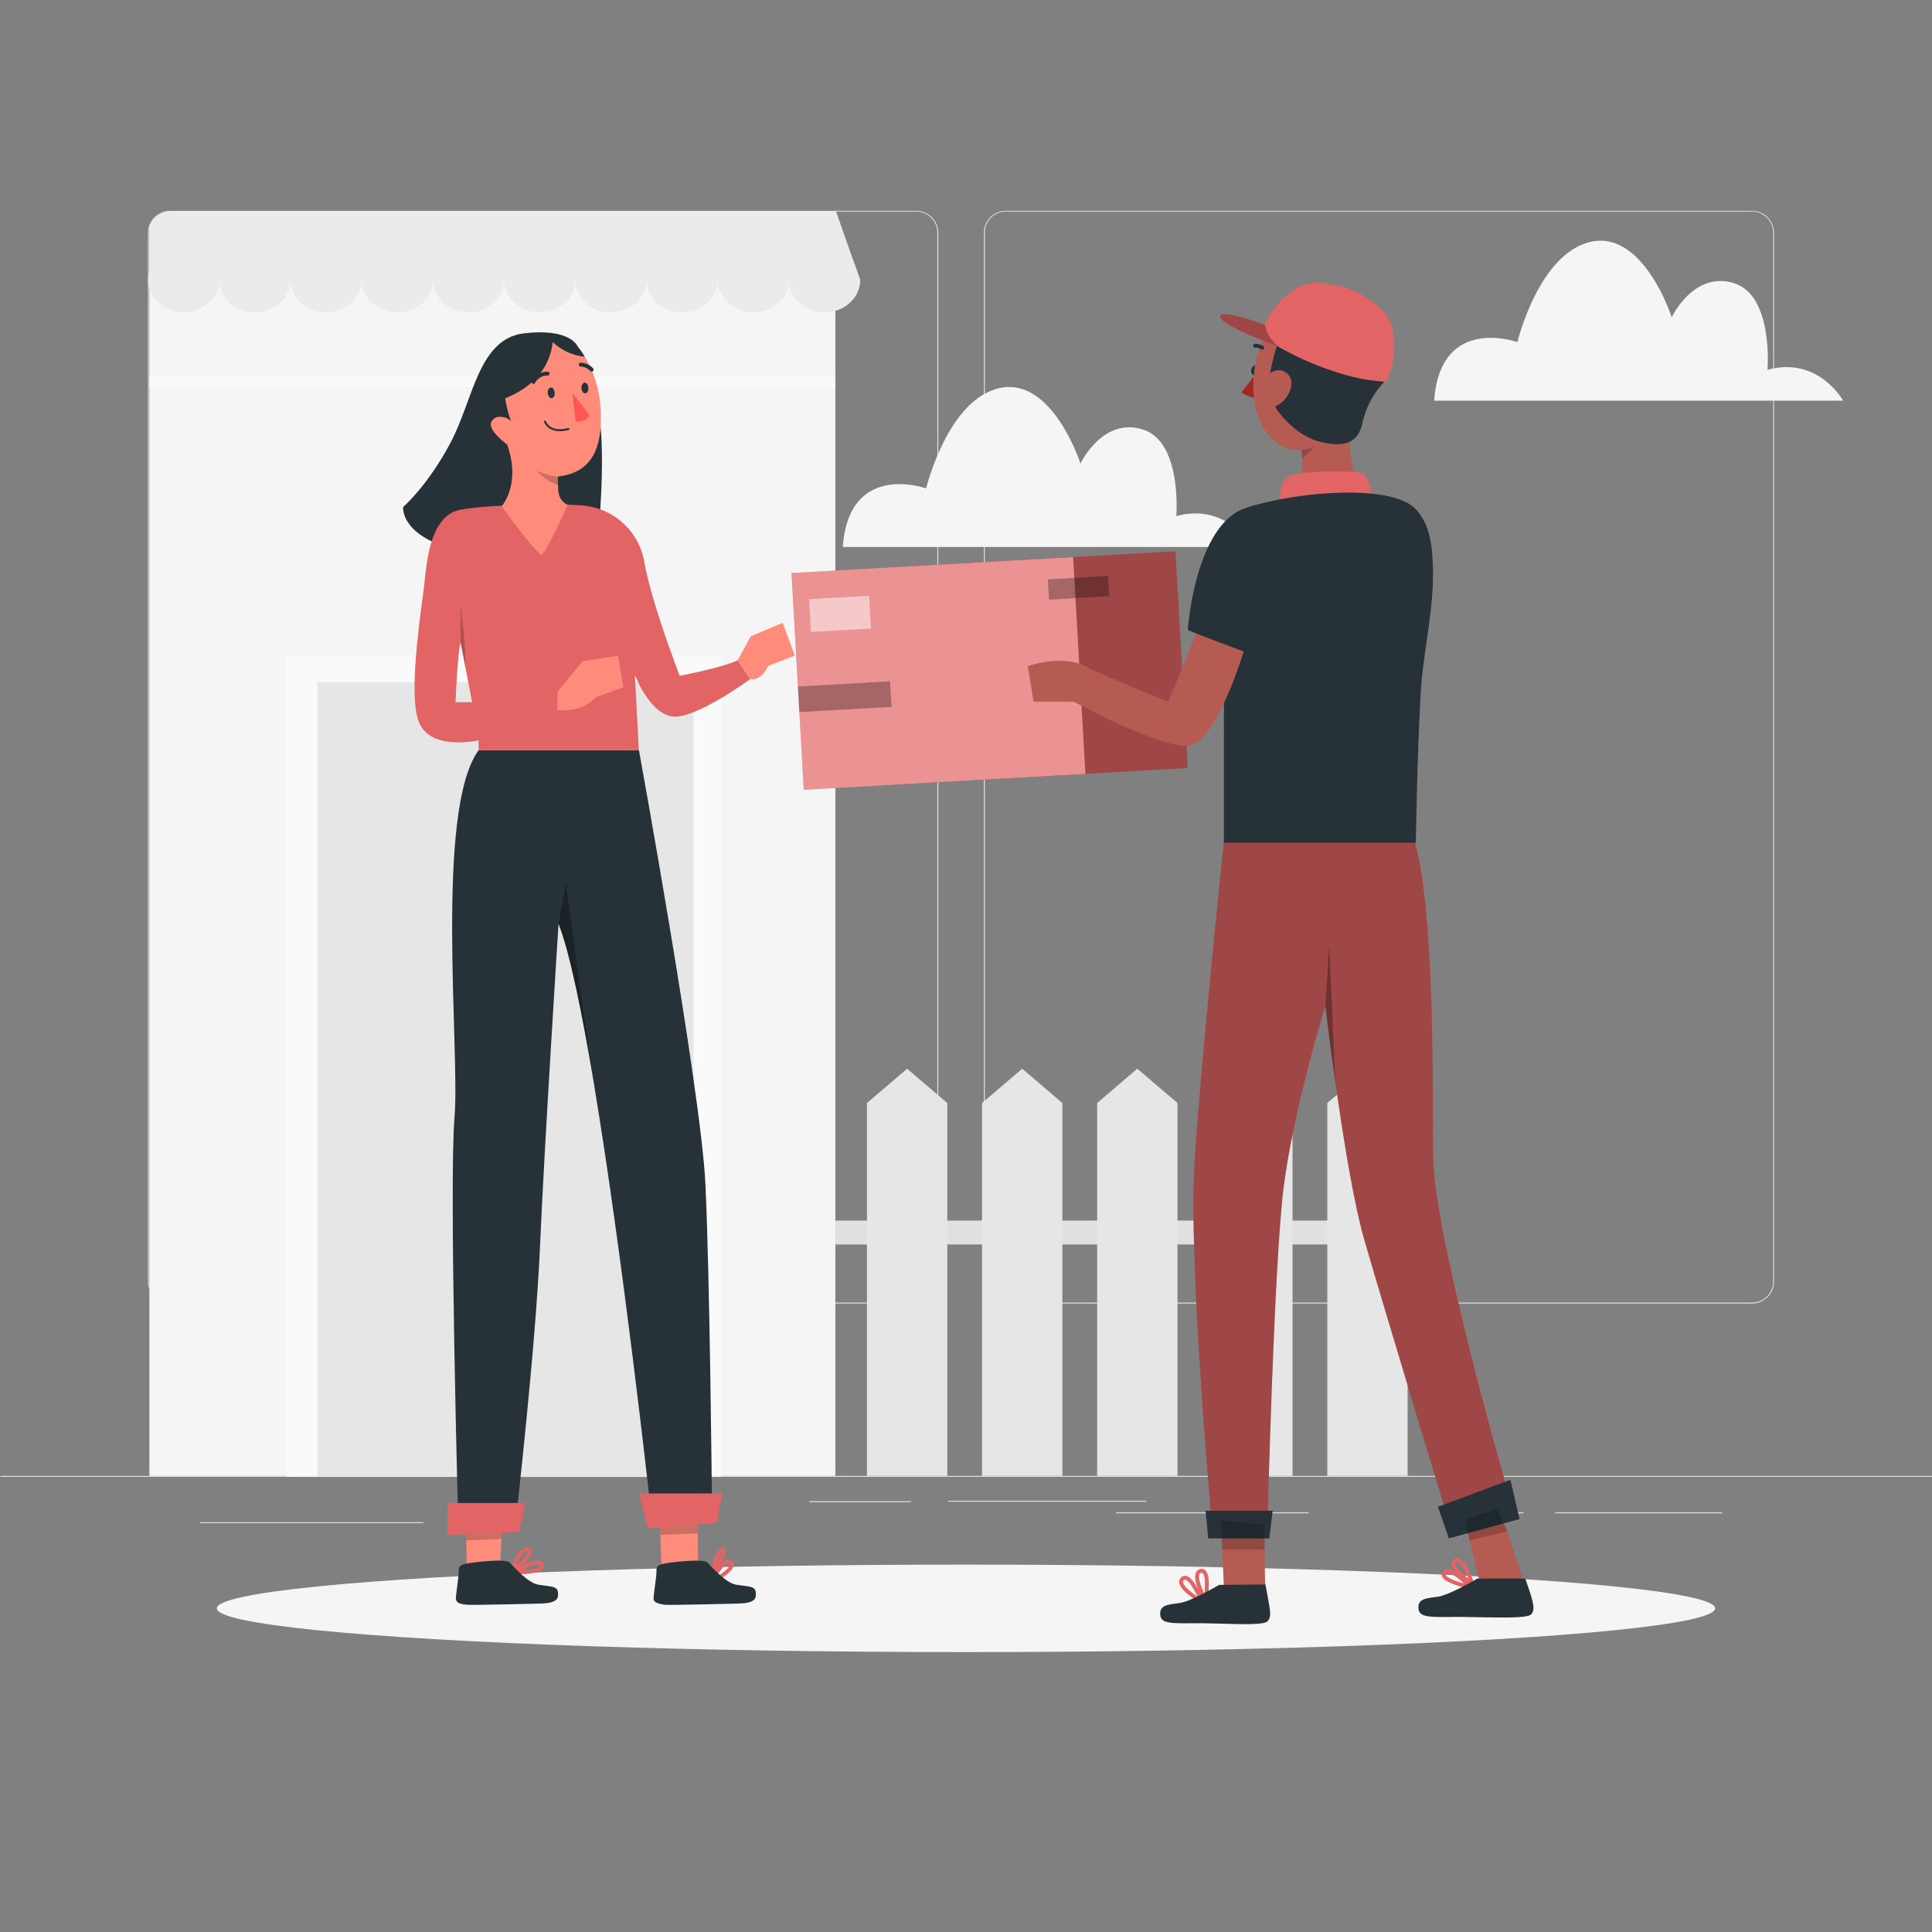 <svg xmlns="http://www.w3.org/2000/svg" viewBox="0 0 500 500"><rect x="0" y="0" width="500" height="500" fill="#808080" stroke="none"/><g id="freepik--Shadow--inject-39"><g id="freepik--Shape--inject-39"><ellipse id="freepik--path--inject-76--inject-39" cx="250" cy="416.24" rx="193.89" ry="11.32" style="fill:#f5f5f5"></ellipse></g></g><g id="freepik--background-complete--inject-39"><rect x="0.12" y="381.96" width="500" height="0.25" style="fill:#e0e0e0"></rect><rect x="51.77" y="393.95" width="57.77" height="0.25" style="fill:#e0e0e0"></rect><rect x="209.46" y="388.52" width="26.32" height="0.25" style="fill:#e0e0e0"></rect><rect x="245.4" y="388.39" width="51.28" height="0.25" style="fill:#e0e0e0"></rect><rect x="381.8" y="391.39" width="12.49" height="0.25" style="fill:#e0e0e0"></rect><rect x="288.85" y="391.39" width="49.82" height="0.25" style="fill:#e0e0e0"></rect><rect x="119.22" y="393.95" width="9.9" height="0.25" style="fill:#e0e0e0"></rect><rect x="402.45" y="391.39" width="43.25" height="0.25" style="fill:#e0e0e0"></rect><path d="M237.12,54.56H44a5.72,5.72,0,0,0-5.45,4,5.37,5.37,0,0,0-.25,1.61V331.65a5.71,5.71,0,0,0,5.7,5.71H237.12a5.71,5.71,0,0,0,5.71-5.71V60.27A5.71,5.71,0,0,0,237.12,54.56Zm5.46,277.09a5.47,5.47,0,0,1-5.46,5.46H44a5.46,5.46,0,0,1-5.45-5.46V60.22A5.46,5.46,0,0,1,44,54.76H237.12a5.48,5.48,0,0,1,5.46,5.46Z" style="fill:#e0e0e0"></path><path d="M453.43,54.56H260.33a5.72,5.72,0,0,0-5.71,5.66V331.65a5.71,5.71,0,0,0,5.71,5.71h193.1a5.71,5.71,0,0,0,5.69-5.71V60.22A5.71,5.71,0,0,0,453.43,54.56Zm5.46,277.09a5.47,5.47,0,0,1-5.46,5.46H260.33a5.46,5.46,0,0,1-5.46-5.46V60.22a5.47,5.47,0,0,1,5.46-5.46h193.1a5.48,5.48,0,0,1,5.46,5.46Z" style="fill:#e0e0e0"></path><path d="M371.15,103.69H477s-6.39-11.58-19.57-8c0,0,1.6-19.35-8.79-22.45s-16,8.87-16,8.87-7.19-22.37-20.77-19.57-19.17,26-19.17,26S372.75,81.32,371.15,103.69Z" style="fill:#f5f5f5"></path><path d="M218.11,141.56H324s-6.4-11.59-19.58-8c0,0,1.6-19.35-8.79-22.46s-16,8.88-16,8.88-7.19-22.37-20.77-19.58-19.18,26-19.18,26S219.71,119.19,218.11,141.56Z" style="fill:#f5f5f5"></path><rect x="38.66" y="70.2" width="177.53" height="311.76" style="fill:#f5f5f5"></rect><rect x="74.07" y="169.76" width="112.54" height="212.45" style="fill:#fafafa"></rect><rect x="82.18" y="176.51" width="97.32" height="205.7" style="fill:#e6e6e6"></rect><path d="M222.62,72.47h-184V58.61a6.24,6.24,0,0,1,6-4H216.33l.08.2,4.51,12.87Z" style="fill:#ebebeb"></path><ellipse cx="47.54" cy="72.47" rx="9.21" ry="8.37" style="fill:#ebebeb"></ellipse><ellipse cx="65.97" cy="72.47" rx="9.21" ry="8.37" style="fill:#ebebeb"></ellipse><ellipse cx="84.4" cy="72.47" rx="9.21" ry="8.37" style="fill:#ebebeb"></ellipse><ellipse cx="102.83" cy="72.47" rx="9.21" ry="8.37" style="fill:#ebebeb"></ellipse><ellipse cx="121.26" cy="72.47" rx="9.21" ry="8.37" style="fill:#ebebeb"></ellipse><ellipse cx="139.69" cy="72.47" rx="9.21" ry="8.37" style="fill:#ebebeb"></ellipse><ellipse cx="158.11" cy="72.47" rx="9.21" ry="8.37" style="fill:#ebebeb"></ellipse><ellipse cx="176.54" cy="72.47" rx="9.21" ry="8.37" style="fill:#ebebeb"></ellipse><ellipse cx="194.97" cy="72.47" rx="9.21" ry="8.37" style="fill:#ebebeb"></ellipse><path d="M222.62,72.47c0,4.62-4.13,8.37-9.22,8.37s-9.22-3.75-9.22-8.37,4.13-8.37,9.22-8.37a9.49,9.49,0,0,1,7.52,3.53Z" style="fill:#ebebeb"></path><rect x="38.66" y="97.26" width="177.53" height="2.92" style="fill:#fafafa"></rect><rect x="216.2" y="315.88" width="137.7" height="6.19" style="fill:#e0e0e0"></rect><polygon points="245.16 381.95 224.37 381.95 224.37 285.46 234.76 276.58 245.16 285.46 245.16 381.95" style="fill:#e6e6e6"></polygon><polygon points="274.94 381.95 254.15 381.95 254.15 285.46 264.55 276.58 274.94 285.46 274.94 381.95" style="fill:#e6e6e6"></polygon><polygon points="304.73 381.95 283.94 381.95 283.94 285.46 294.33 276.58 304.73 285.46 304.73 381.95" style="fill:#e6e6e6"></polygon><polygon points="334.51 381.95 313.72 381.95 313.72 285.46 324.12 276.58 334.51 285.46 334.51 381.95" style="fill:#e6e6e6"></polygon><polygon points="364.29 381.95 343.51 381.95 343.51 285.46 353.9 276.58 364.29 285.46 364.29 381.95" style="fill:#e6e6e6"></polygon></g><g id="freepik--character-1--inject-39"><path d="M149.47,89.58s-1.93-4.72-13.82-3.32-13.12,17.14-19.06,28.33-12.25,16.62-12.25,16.62-.87,6.82,12.07,10.67,38.3-2.58,38.3-2.58,3.28-29.79-1.59-38.88S149.47,89.58,149.47,89.58Z" style="fill:#263238"></path><path d="M184.23,387.15l-16.11,1s-6.83-62.08-14.35-107.28c0-.15,0-.32-.07-.49-3.08-18.45-6.27-34-9.15-41.29,0,0-3.7,57.87-4.8,83.56s-6.23,70.64-6.23,70.64l-14.89,2.21s-2.46-89.48-1-106.38-5.19-79.5,6.27-95h41.45s16.05,87.94,17.21,112.32S184.23,387.15,184.23,387.15Z" style="fill:#263238"></path><polygon points="130.02 393.49 129.78 398.29 129.22 409.4 120.88 410.64 120.69 398.65 120.62 394.04 130.02 393.49" style="fill:#ff8b7b"></polygon><path d="M180.65,405.66l-9.33,2.6s-.22-5.61-.44-11c-.14-3.47-.28-6.85-.37-8.58,0-.67-.06-1.08-.08-1.17l10.06-1,0,3.16.07,7.14Z" style="fill:#ff8b7b"></path><path d="M132.58,406.94s1.55-6.21,4-5.9S132.58,406.94,132.58,406.94Z" style="fill:none;stroke:#E26464;stroke-miterlimit:10"></path><path d="M133.28,406.94s5.83-4.11,6.91-2S133.28,406.94,133.28,406.94Z" style="fill:none;stroke:#E26464;stroke-miterlimit:10"></path><path d="M184.23,407.57S185.53,401,187,401,184.23,407.57,184.23,407.57Z" style="fill:none;stroke:#E26464;stroke-miterlimit:10"></path><path d="M183.92,409.61s3.42-6.73,5.21-5.28S183.92,409.61,183.92,409.61Z" style="fill:none;stroke:#E26464;stroke-miterlimit:10"></path><path d="M139.86,415s-17.78.46-19.07.3-2.72-.23-2.82-1.63c0-.68.61-4.81.71-6.25s-.26-2.19,1.55-2.65,10.6-1.48,11.66-.39,4.68,5.24,7.36,5.72,4.93.29,5.12,1.81S144.62,414.89,139.86,415Z" style="fill:#263238"></path><path d="M191.05,415s-17.77.46-19.07.3-2.58-.55-2.79-1.2.59-5.24.68-6.68-.26-2.19,1.55-2.65,10.6-1.48,11.66-.39,4.68,5.24,7.37,5.72,4.92.29,5.11,1.81S195.81,414.89,191.05,415Z" style="fill:#263238"></path><path d="M153.7,280.37c-3.08-18.45-6.27-34-9.15-41.29l1.91-10.48S151.41,266,153.7,280.37Z" style="opacity:0.3"></path><path d="M130,393.49l-.24,4.8c-2.34.09-7,.26-9.09.36l-.07-4.61Z" style="opacity:0.2"></path><path d="M180.58,396.8l-9.7.46c-.14-3.47-.28-6.85-.37-8.58l10,1Z" style="opacity:0.2"></path><polygon points="186.98 386.5 185.49 394.11 167.73 395.49 165.4 386.5 186.98 386.5" style="fill:#E26464"></polygon><polygon points="135.91 388.98 134.35 396.5 115.81 397.38 115.82 388.98 135.91 388.98" style="fill:#E26464"></polygon><path d="M190.9,170.89c-4,1.91-15,4-15,4s-7.2-18.61-9.1-29.19a17.7,17.7,0,0,0-15.23-14.8c-4.86-.63-25.38-.42-32.58,1.06s-8.45,12.05-9.09,18.4-4.65,30-1.27,37,15.23,4.22,15.23,4.22v2.54h41.46l-1-19.4s3.92,10.3,10,10.72,19.88-9.72,19.88-9.72Zm-73,10.85s.46-12.08,1.28-15.56l1.25,6.45,1.76,9.11Z" style="fill:#E26464"></path><path d="M144.27,179l6.52-7.89,9.15-1.4,1.4,8.13-7,2.56s-3.37,4.06-10.1,3.36Z" style="fill:#ff8b7b"></path><path d="M190.9,170.89l3.39-6.22,8.27-3.48,3.13,8.47-6.85,2.67s-1.79,3.94-4.55,3.43Z" style="fill:#ff8b7b"></path><path d="M144.41,123.32a17.36,17.36,0,0,0,0,2.16c.1,1.37-.16,3.88,2.53,5.2-1.39,3-4.74,10.52-6.77,13.07-3.09-2.53-10.35-12.74-10.35-12.74s5.1-5.53,1.44-15.95c0,0-5.14-3.76-4.11-5.83,1.18-2.41,4.53-1.11,5.24-.09-.75-1.1-4.24-13.17,0-17.61,2.64-2.77,5.28-2.8,10.2-3H143c3.15-.11,5.49,0,5.49,0l0,0a21.87,21.87,0,0,1,2.81,3.77l0,0a28,28,0,0,1,4,12C156.23,114.21,154.28,122.24,144.41,123.32Z" style="fill:#ff8b7b"></path><path d="M147.13,111s-4.48,1.52-6.11-1.88" style="fill:none;stroke:#263238;stroke-linecap:round;stroke-linejoin:round;stroke-width:0.5px"></path><path d="M141.72,96.7a4,4,0,0,0-3.66,2.14" style="fill:none;stroke:#263238;stroke-linecap:round;stroke-linejoin:round"></path><path d="M153.12,95.67a4,4,0,0,0-2.85-1.3" style="fill:none;stroke:#263238;stroke-linecap:round;stroke-linejoin:round"></path><path d="M149,109.16l-.88-7.49,4.41,5.66S152.1,109.28,149,109.16Z" style="fill:#ff5652"></path><path d="M141.76,101.73c.05.76.5,1.35,1,1.32s.85-.68.79-1.45-.49-1.35-1-1.31S141.7,101,141.76,101.73Z" style="fill:#263238"></path><path d="M150.48,100.48c.06.77.5,1.36,1,1.32s.85-.68.79-1.45-.5-1.35-1-1.31S150.43,99.72,150.48,100.48Z" style="fill:#263238"></path><path d="M129.35,103.6s-5.11-6.85-.89-11.29c2.64-2.77,9.74-4.58,14.65-4.79C143,88.68,143.11,98.84,129.35,103.6Z" style="fill:#263238"></path><path d="M151.38,92.33A14.3,14.3,0,0,1,143,88.5l-.39-.41a26.23,26.23,0,0,1,5.88.42l0,0a21.87,21.87,0,0,1,2.81,3.77Z" style="fill:#263238"></path><path d="M144.44,125.48a11.47,11.47,0,0,1-5.54-3.71,15.26,15.26,0,0,0,5.51,1.55A17.36,17.36,0,0,0,144.44,125.48Z" style="opacity:0.2"></path><path d="M120.44,172.63l-1.25-6.45v-9.26S120.63,166.69,120.44,172.63Z" style="opacity:0.2"></path></g><g id="freepik--character-2--inject-39"><rect x="232.85" y="144.69" width="73.01" height="56.19" transform="translate(-9.33 15.5) rotate(-3.24)" style="fill:#E26464"></rect><rect x="232.85" y="144.69" width="73.01" height="56.19" transform="translate(-9.33 15.5) rotate(-3.24)" style="opacity:0.3"></rect><rect x="206.36" y="146.19" width="73.01" height="56.19" transform="translate(-9.46 14.01) rotate(-3.24)" style="fill:#E26464"></rect><rect x="206.36" y="146.19" width="73.01" height="56.19" transform="translate(-9.46 14.01) rotate(-3.24)" style="fill:#fff;opacity:0.3"></rect><rect x="270.36" y="150.22" width="15.56" height="5.25" transform="matrix(1, -0.06, 0.06, 1, -8.19, 15.96)" style="opacity:0.3"></rect><rect x="209.61" y="154.62" width="15.56" height="8.5" transform="translate(-8.63 12.54) rotate(-3.24)" style="fill:#fff;opacity:0.5"></rect><rect x="206.67" y="176.99" width="23.88" height="6.63" transform="translate(-9.84 12.64) rotate(-3.24)" style="opacity:0.3"></rect><path d="M325.28,96.43l-4,5.1A8.66,8.66,0,0,0,325,103Z" style="fill:#a02724"></path><polygon points="394.32 409.21 382.7 408.55 380.34 398.64 379.05 393.21 378.57 391.21 387.51 390.6 388.15 390.55 390.05 396.3 394.32 409.21" style="fill:#b55b52"></polygon><path d="M327.5,410.84c.22.79-10.79-.62-10.79-.62l-.39-9.25-.3-7.14,0-.39h.09l11.18,1.11s0,3,0,6.41C327.31,405.34,327.37,410.41,327.5,410.84Z" style="fill:#b55b52"></path><path d="M350.82,123.25s-15.7,4.25-14.54,1.17a15.81,15.81,0,0,0,.69-5.77c0-1.28-.16-2.19-.16-2.19-5.68.33-9.5-3.78-11.2-8.84-2.19-6.49-1.39-13.74,1.27-19.9.21-.5.81-2.62,1.34-2.88L334.38,82s6,3.93,9.12,6.37,5.63,13.78,5.63,22.6S350.82,123.25,350.82,123.25Z" style="fill:#b55b52"></path><path d="M324.81,94.56a1.36,1.36,0,0,0-1,1.25,1.33,1.33,0,0,0,.66,1.36Z" style="fill:#263238"></path><path d="M324.81,89.48a3.34,3.34,0,0,1,1.85.51" style="fill:none;stroke:#263238;stroke-linecap:round;stroke-linejoin:round"></path><path d="M330.27,105.71s4.56,7.12,11.82,8.75,9.55-.89,10.52-5A22.25,22.25,0,0,1,358,99.09c2.51-2.59,1-9.62-2.19-15.4,0,0,3.42-2.87-2.09-5.63s-7.54,1.83-12.32-.85S343,73.64,338.49,82s-7,2.28-7.67,6S326.66,98.18,330.27,105.71Z" style="fill:#263238"></path><path d="M330.82,89.73c-.45-.15-14.91-5.38-15.05-7.75s11.21,1.94,11.64,2.11h0l2.93,4.63Z" style="fill:#E26464"></path><path d="M360,95.46c-.14.43-1,3.28-1.37,3.28l-1.21-.07q-1.69-.14-3.36-.39c-1.23-.19-2.44-.43-3.63-.71h-.05c-1.21-.29-2.4-.61-3.56-1a76.49,76.49,0,0,1-8.37-3.07h0c-1.54-.67-2.9-1.32-4-1.88-2.25-1.12-3.59-1.91-3.59-1.91l-.2-.33-.82-1.29-1.75-2.77-.6-.93,0-.07a.41.41,0,0,1,0-.26c.06-1.06,2.23-4,2.62-4.5a18.86,18.86,0,0,1,6-5.22c3.22-1.78,6.85-1,10.27-.4A16.19,16.19,0,0,1,349.67,75l0,0,.67.29h0l.13.06c.12.07.25.12.37.18l.22.11a23.91,23.91,0,0,1,6.83,4.81C362.39,85.5,360.56,93.83,360,95.46Z" style="fill:#E26464"></path><path d="M355.11,128.62s-.72-5-2.29-6-17.17-.85-19.6.86-2,7.3-2,7.3Z" style="fill:#E26464"></path><path d="M327.42,97.81s2.66-3.44,5.51-1.31.59,7.18-2.76,8.6c0,0-4.33,1.41-4.89-3S327.42,97.81,327.42,97.81Z" style="fill:#b55b52"></path><path d="M316.75,217.53s-5.95,56.93-7.61,83.11,4.44,93.13,4.44,93.13h14.47s1.66-66.51,4.16-86.46,10.8-47,10.8-47,5,42.81,10,60.27,21.24,70.8,21.24,70.8l16.66-3.2s-20-68.43-20-89.63.19-64-4.79-81Z" style="fill:#E26464"></path><path d="M390.88,388.2l-16.65,3.21S358,338.07,353,320.61c-2.75-9.6-5.49-26.89-7.4-40.5C344,269,343,260.34,343,260.34s-8.31,27-10.81,47-4.15,86.46-4.15,86.46H313.58s-6.1-66.94-4.44-93.12,7.61-83.12,7.61-83.12h49.32c5,17,4.8,59.85,4.8,81S390.88,388.2,390.88,388.2Z" style="opacity:0.3"></path><path d="M345.59,280.11C344,269,343,260.34,343,260.34L344,244.8Z" style="opacity:0.3"></path><polygon points="312.01 390.99 329.35 390.99 328.5 398.13 312.69 398.13 312.01 390.99" style="fill:#263238"></polygon><polygon points="372.14 389.95 390.89 382.98 393.26 393.12 374.96 398.13 372.14 389.95" style="fill:#263238"></polygon><polygon points="387.51 390.6 379.05 393.21 380.34 398.64 390.05 396.3 387.51 390.6" style="opacity:0.2"></polygon><path d="M327.29,401h-11l-.3-7.14.07-.38,11.18,1.11S327.27,397.55,327.29,401Z" style="opacity:0.2"></path><path d="M311,414.39c.07.19-6.92-3.88-5-5.78S311,414.39,311,414.39Z" style="fill:none;stroke:#E26464;stroke-miterlimit:10"></path><path d="M312,414.1c-.05.2-3.9-6.91-1.28-7.54S312,414.1,312,414.1Z" style="fill:none;stroke:#E26464;stroke-miterlimit:10"></path><path d="M381.09,410.07s-2.29-7.37-4.51-6.16S381.09,410.07,381.09,410.07Z" style="fill:none;stroke:#E26464;stroke-miterlimit:10"></path><path d="M380.47,410.71S375.3,405,373.79,407,380.47,410.71,380.47,410.71Z" style="fill:none;stroke:#E26464;stroke-miterlimit:10"></path><path d="M394.75,408.53H382.33s-7.18,4.32-10.33,4.72-5,.59-4.91,2.85,2,2.46,8.45,2.36,19.25.69,20.64-.59S396.69,414.18,394.75,408.53Z" style="fill:#263238"></path><path d="M327.5,410.07l-12,.09s-7.18,4.32-10.32,4.72-5,.59-4.92,2.85,2,2.46,8.46,2.36,17.85.83,19.24-.45S328.58,416.26,327.5,410.07Z" style="fill:#263238"></path><path d="M327.41,84.09c.31,1.59.63,2.81,3.26,5.58-3.34-1.24-14.78-5.66-14.9-7.69S324.53,83,327.41,84.09Z" style="opacity:0.3"></path><path d="M327.41,84.34a.41.41,0,0,1,0-.26h0s0,.11,0,.32Z" style="opacity:0.3"></path><path d="M330.82,89.73l-.31-.12a.67.67,0,0,1,.06-.12Z" style="opacity:0.3"></path><path d="M360,95.46c-.14.43-1,3.28-1.37,3.28l-1.21-.07q-1.69-.14-3.36-.39c-1.23-.19-2.44-.43-3.63-.71h-.05c-1.21-.29-2.4-.61-3.56-1a76.49,76.49,0,0,1-8.37-3.07h0c-1.54-.67-2.9-1.32-4-1.88-2.25-1.12-3.59-1.91-3.59-1.91l-.2-.33-.82-1.29-1.75-2.77-.6-.93,0-.07a.41.41,0,0,1,0-.26c.06-1.06,2.23-4,2.62-4.5a18.86,18.86,0,0,1,6-5.22c3.22-1.78,6.85-1,10.27-.4A16.19,16.19,0,0,1,349.67,75l0,0,.67.29h0l.13.06c.12.07.25.12.37.18l.22.11a23.91,23.91,0,0,1,6.83,4.81C362.39,85.5,360.56,93.83,360,95.46Z" style="fill:#E26464"></path><path d="M340.33,115.5a44.23,44.23,0,0,1-3.36,3.15c0-1.28-.16-2.19-.16-2.19A15.88,15.88,0,0,0,340.33,115.5Z" style="opacity:0.2"></path><path d="M316.75,218.09V166.87l-9.35-3.81s1.79-27.33,15.1-31.64,37-6.12,43.52,0c4.12,3.89,4.67,10.13,4.82,15.48.32,10.9-2.53,21.56-3.16,32.4-.5,8.82-.8,17.64-1,26.47,0,.68-.26,12.32-.28,12.32Z" style="fill:#263238"></path><path d="M321.87,168.62s-6.92,22.86-13.76,24.29-30.2-11.32-30.2-11.32l-10.43,0L266,172.42s9.71-3.6,16.18.71c0,0,15.11,6.59,20.14,8.51L309.61,164Z" style="fill:#b55b52"></path></g></svg>